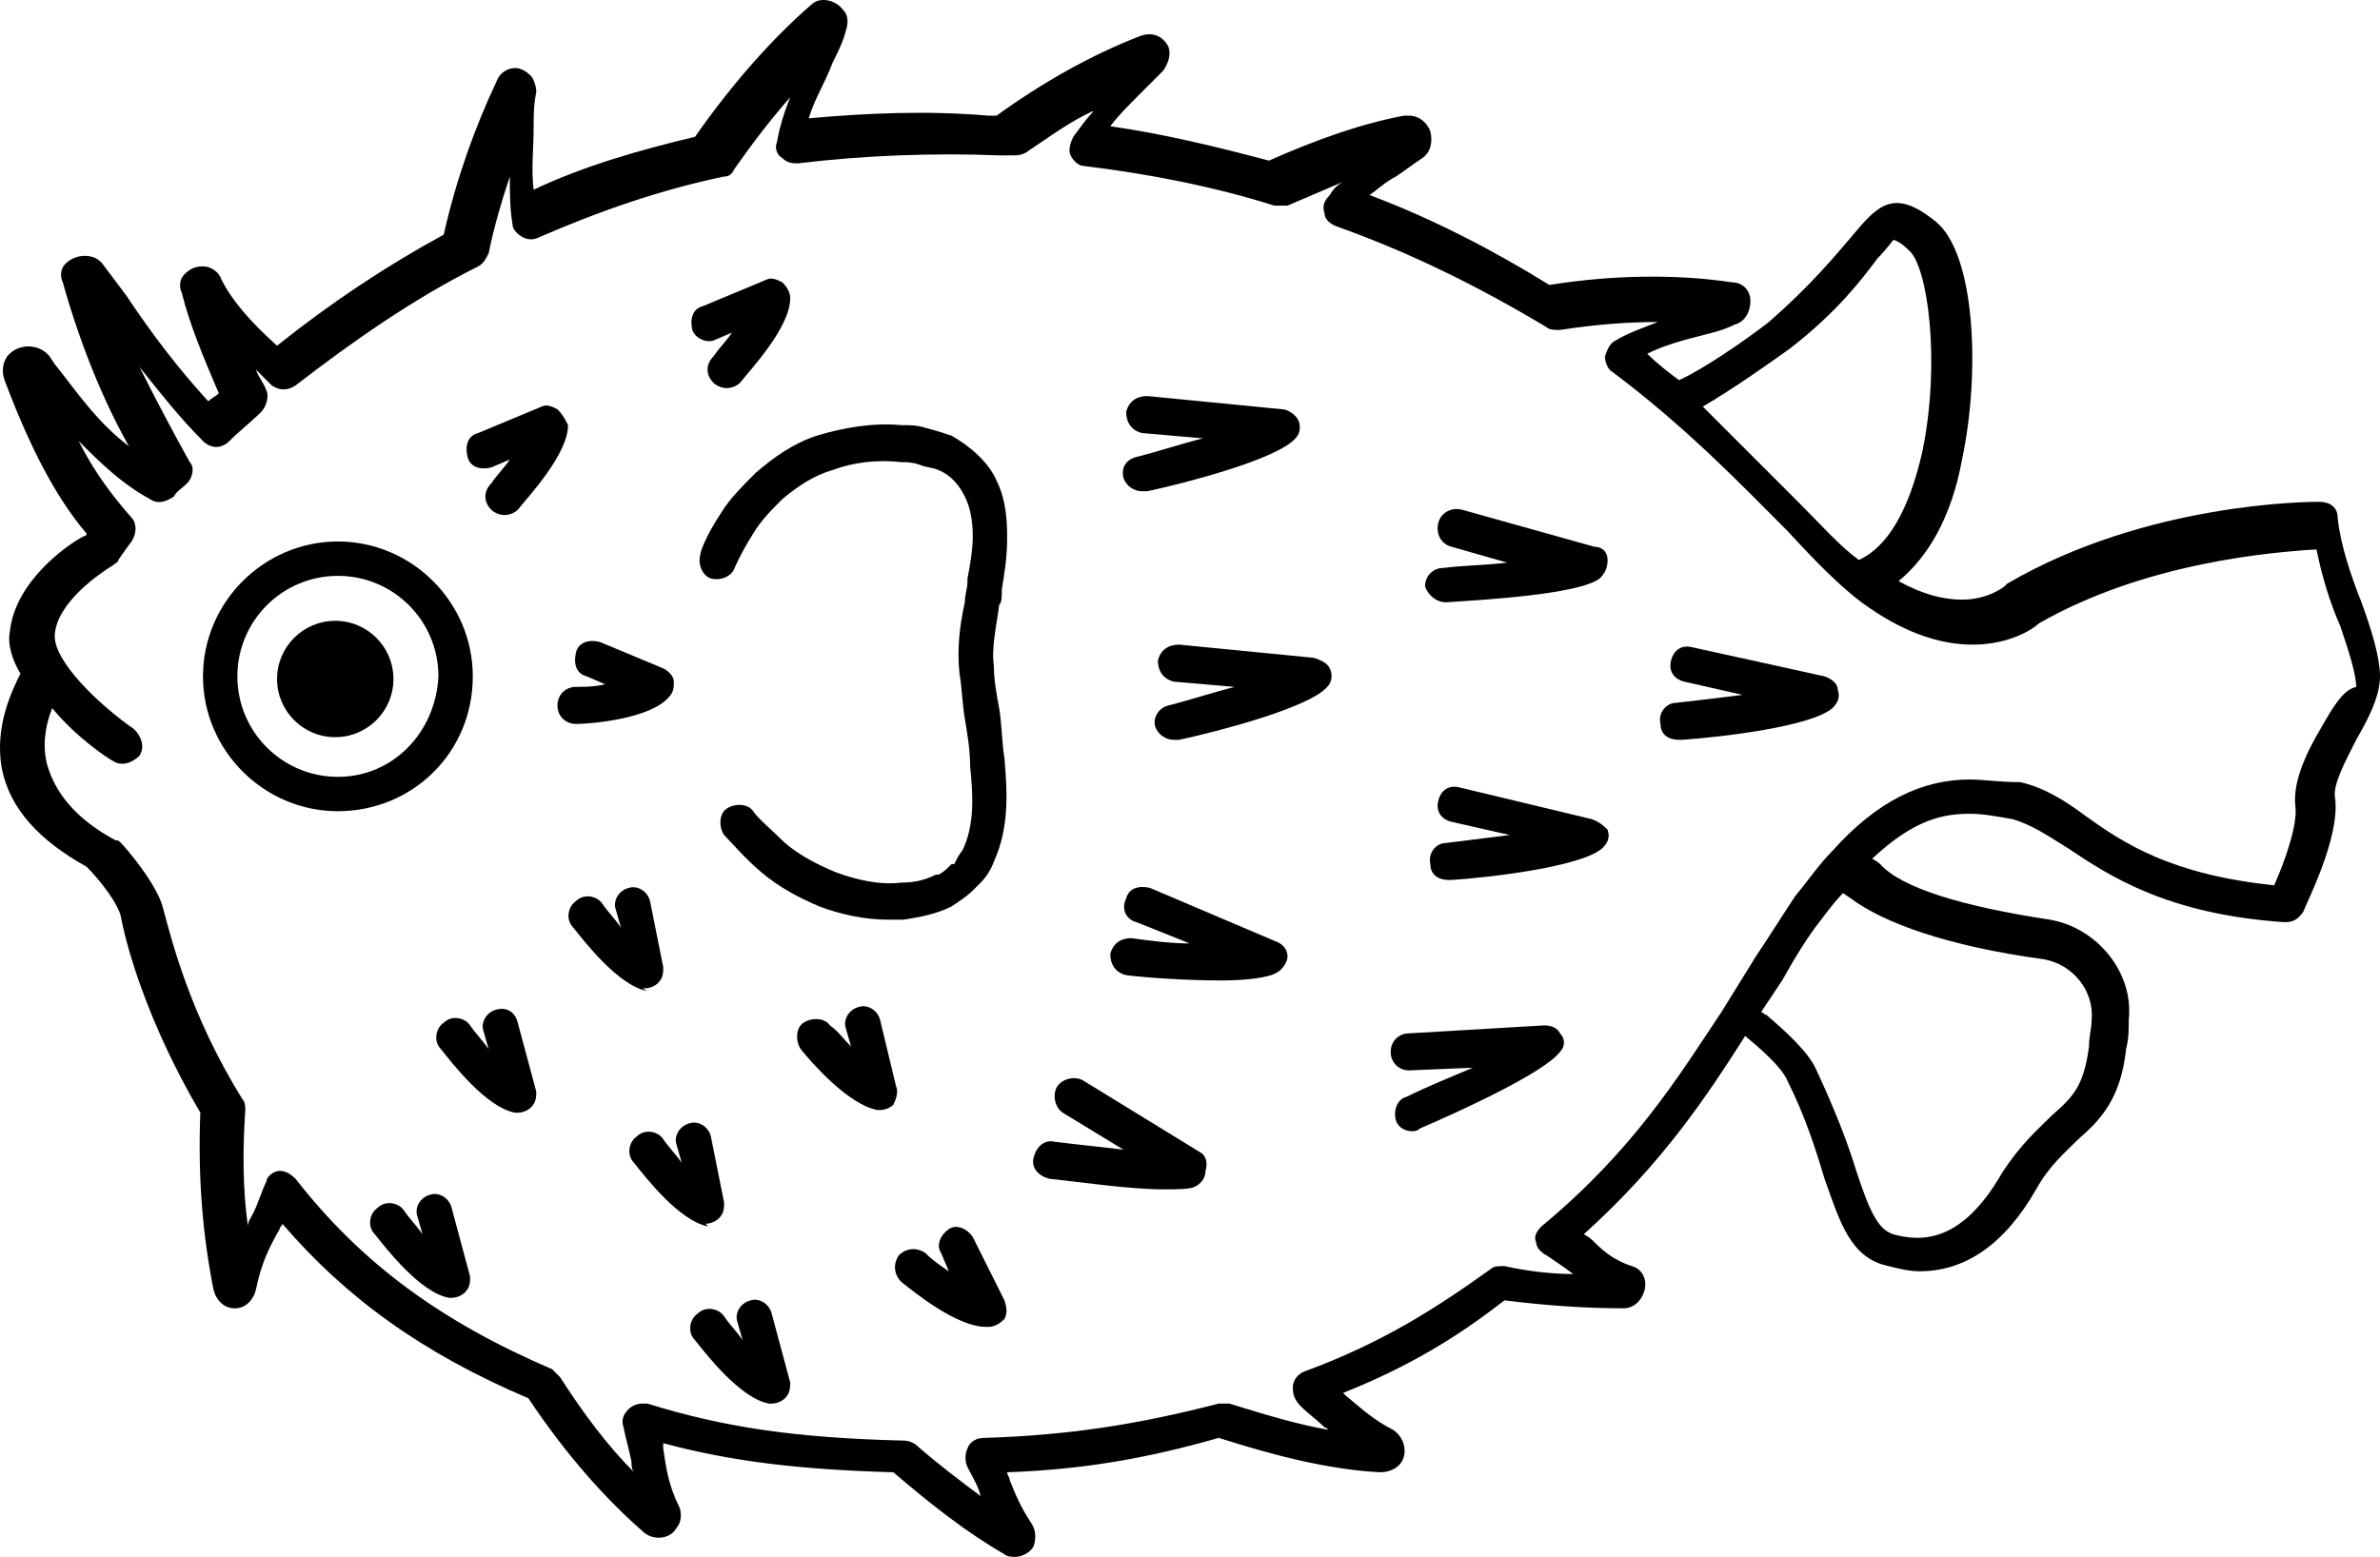 <?xml version="1.0" encoding="UTF-8" standalone="no"?>
<svg
   width="503.852pt"
   height="329.696pt"
   version="1.1"
   viewBox="0 0 503.852 329.696"
   id="svg2204"
   sodipodi:docname="noun-blowfish-469950.svg"
   inkscape:version="1.1.1 (c3084ef, 2021-09-22)"
   xmlns:inkscape="http://www.inkscape.org/namespaces/inkscape"
   xmlns:sodipodi="http://sodipodi.sourceforge.net/DTD/sodipodi-0.dtd"
   xmlns="http://www.w3.org/2000/svg"
   xmlns:svg="http://www.w3.org/2000/svg">
  <sodipodi:namedview
     id="namedview2206"
     pagecolor="#ffffff"
     bordercolor="#999999"
     borderopacity="1"
     inkscape:pageshadow="0"
     inkscape:pageopacity="0"
     inkscape:pagecheckerboard="0"
     inkscape:document-units="pt"
     showgrid="false"
     fit-margin-top="0"
     fit-margin-left="0"
     fit-margin-right="0"
     fit-margin-bottom="0"
     inkscape:zoom="0.60321429"
     inkscape:cx="335.7016"
     inkscape:cy="314.15038"
     inkscape:window-width="1312"
     inkscape:window-height="969"
     inkscape:window-x="0"
     inkscape:window-y="23"
     inkscape:window-maximized="0"
     inkscape:current-layer="g2202" />
  <defs
     id="defs2084">
    <symbol
       id="v"
       overflow="visible">
      <path
         d="m 18.766,-1.125 c -0.969,0.5 -1.98,0.875 -3.031,1.125 -1.043,0.258 -2.137,0.391 -3.281,0.391 -3.398,0 -6.09,-0.945 -8.078,-2.844 -1.992,-1.906 -2.984,-4.484 -2.984,-7.734 0,-3.258 0.992,-5.836 2.984,-7.734 1.988,-1.906 4.68,-2.859 8.078,-2.859 1.145,0 2.238,0.133 3.281,0.391 1.051,0.25 2.062,0.625 3.031,1.125 v 4.219 c -0.98,-0.656 -1.945,-1.141 -2.891,-1.453 -0.949,-0.312 -1.949,-0.469 -3,-0.469 -1.875,0 -3.352,0.605 -4.422,1.812 -1.074,1.199 -1.609,2.856 -1.609,4.969 0,2.106 0.535,3.762 1.609,4.969 1.07,1.199 2.547,1.797 4.422,1.797 1.051,0 2.051,-0.148 3,-0.453 0.945,-0.312 1.91,-0.801 2.891,-1.469 z"
         id="path2018" />
    </symbol>
    <symbol
       id="b"
       overflow="visible">
      <path
         d="m 13.734,-11.141 c -0.438,-0.195 -0.871,-0.344 -1.297,-0.438 -0.418,-0.102 -0.84,-0.156 -1.266,-0.156 -1.262,0 -2.231,0.406 -2.906,1.219 -0.68,0.805 -1.016,1.953 -1.016,3.453 v 7.062 H 2.359 v -15.312 h 4.891 v 2.516 c 0.625,-1 1.344,-1.727 2.156,-2.188 0.82,-0.469 1.801,-0.703 2.938,-0.703 0.164,0 0.344,0.012 0.531,0.031 0.195,0.012 0.477,0.039 0.844,0.078 z"
         id="path2021" />
    </symbol>
    <symbol
       id="a"
       overflow="visible">
      <path
         d="m 17.641,-7.703 v 1.406 H 6.188 c 0.125,1.148 0.539,2.008 1.25,2.578 0.707,0.574 1.703,0.859 2.984,0.859 1.031,0 2.082,-0.148 3.156,-0.453 1.082,-0.312 2.191,-0.773 3.328,-1.391 v 3.766 c -1.156,0.438 -2.312,0.766 -3.469,0.984 -1.156,0.227 -2.312,0.344 -3.469,0.344 -2.773,0 -4.93,-0.703 -6.469,-2.109 -1.531,-1.406 -2.297,-3.379 -2.297,-5.922 0,-2.5 0.754,-4.461 2.266,-5.891 1.508,-1.438 3.582,-2.156 6.219,-2.156 2.406,0 4.332,0.73 5.781,2.188 1.445,1.449 2.172,3.383 2.172,5.797 z m -5.031,-1.625 c 0,-0.926 -0.273,-1.672 -0.812,-2.234 -0.543,-0.57 -1.25,-0.859 -2.125,-0.859 -0.949,0 -1.719,0.266 -2.312,0.797 -0.594,0.531 -0.965,1.297 -1.109,2.297 z"
         id="path2024" />
    </symbol>
    <symbol
       id="e"
       overflow="visible">
      <path
         d="m 9.219,-6.891 c -1.023,0 -1.793,0.172 -2.312,0.516 -0.512,0.344 -0.766,0.855 -0.766,1.531 0,0.625 0.207,1.117 0.625,1.469 0.414,0.344 0.988,0.516 1.719,0.516 0.926,0 1.703,-0.328 2.328,-0.984 0.633,-0.664 0.953,-1.492 0.953,-2.484 v -0.562 z m 7.469,-1.844 V 0 h -4.922 v -2.266 c -0.656,0.93 -1.398,1.605 -2.219,2.031 -0.824,0.414 -1.824,0.625 -3,0.625 -1.586,0 -2.871,-0.457 -3.859,-1.375 -0.992,-0.926 -1.484,-2.129 -1.484,-3.609 0,-1.789 0.613,-3.102 1.844,-3.938 1.238,-0.844 3.18,-1.266 5.828,-1.266 h 2.891 v -0.391 c 0,-0.77 -0.309,-1.332 -0.922,-1.688 -0.617,-0.363 -1.57,-0.547 -2.859,-0.547 -1.055,0 -2.031,0.105 -2.938,0.312 -0.898,0.211 -1.73,0.523 -2.5,0.938 v -3.734 c 1.039,-0.25 2.086,-0.441 3.141,-0.578 1.062,-0.133 2.125,-0.203 3.188,-0.203 2.758,0 4.75,0.547 5.969,1.641 1.227,1.086 1.844,2.856 1.844,5.312 z"
         id="path2027" />
    </symbol>
    <symbol
       id="c"
       overflow="visible">
      <path
         d="m 7.703,-19.656 v 4.344 H 12.75 v 3.5 H 7.703 v 6.5 c 0,0.711 0.141,1.188 0.422,1.438 0.281,0.25 0.836,0.375 1.672,0.375 h 2.516 v 3.5 h -4.188 c -1.938,0 -3.312,-0.398 -4.125,-1.203 -0.805,-0.812 -1.203,-2.18 -1.203,-4.109 v -6.5 h -2.422 v -3.5 h 2.422 v -4.344 z"
         id="path2030" />
    </symbol>
    <symbol
       id="l"
       overflow="visible">
      <path
         d="m 12.766,-13.078 v -8.203 h 4.922 V -10e-5 H 12.766 v -2.219 c -0.668,0.906 -1.406,1.57 -2.219,1.984 -0.813,0.414 -1.758,0.625 -2.828,0.625 -1.887,0 -3.434,-0.75 -4.641,-2.25 -1.211,-1.5 -1.812,-3.426 -1.812,-5.781 0,-2.363 0.602,-4.297 1.812,-5.797 1.207,-1.5 2.754,-2.25 4.641,-2.25 1.062,0 2,0.215 2.812,0.641 0.82,0.43 1.566,1.086 2.234,1.969 z m -3.219,9.922 c 1.039,0 1.836,-0.379 2.391,-1.141 0.551,-0.77 0.828,-1.883 0.828,-3.344 0,-1.457 -0.277,-2.566 -0.828,-3.328 -0.555,-0.77 -1.352,-1.156 -2.391,-1.156 -1.043,0 -1.84,0.387 -2.391,1.156 -0.555,0.762 -0.828,1.871 -0.828,3.328 0,1.461 0.273,2.574 0.828,3.344 0.551,0.762 1.348,1.141 2.391,1.141 z"
         id="path2033" />
    </symbol>
    <symbol
       id="k"
       overflow="visible">
      <path
         d="m 10.5,-3.156 c 1.051,0 1.852,-0.379 2.406,-1.141 0.551,-0.77 0.828,-1.883 0.828,-3.344 0,-1.457 -0.277,-2.566 -0.828,-3.328 -0.555,-0.77 -1.355,-1.156 -2.406,-1.156 -1.055,0 -1.859,0.387 -2.422,1.156 -0.555,0.773 -0.828,1.883 -0.828,3.328 0,1.449 0.273,2.559 0.828,3.328 0.562,0.773 1.367,1.156 2.422,1.156 z m -3.25,-9.922 c 0.676,-0.883 1.422,-1.539 2.234,-1.969 0.82,-0.426 1.766,-0.641 2.828,-0.641 1.895,0 3.445,0.75 4.656,2.25 1.207,1.5 1.812,3.434 1.812,5.797 0,2.356 -0.605,4.281 -1.812,5.781 -1.211,1.5 -2.762,2.25 -4.656,2.25 -1.062,0 -2.008,-0.211 -2.828,-0.625 C 8.672,-0.66 7.926,-1.32 7.25,-2.219 V -2e-5 H 2.359 v -21.281 H 7.25 Z"
         id="path2036" />
    </symbol>
    <symbol
       id="j"
       overflow="visible">
      <path
         d="m 0.344,-15.312 h 4.891 l 4.125,10.391 3.5,-10.391 h 4.891 l -6.438,16.766 c -0.648,1.695 -1.402,2.883 -2.266,3.562 -0.867,0.688 -2,1.031 -3.406,1.031 H 2.797 V 2.829 h 1.531 c 0.832,0 1.438,-0.137 1.812,-0.406 C 6.523,2.161 6.82,1.692 7.031,1.016 L 7.172,0.595 Z"
         id="path2039" />
    </symbol>
    <symbol
       id="i"
       overflow="visible">
      <path
         d="M 7.25,-2.219 V 5.828 H 2.359 v -21.141 H 7.25 v 2.234 c 0.676,-0.883 1.422,-1.539 2.234,-1.969 0.82,-0.426 1.766,-0.641 2.828,-0.641 1.895,0 3.445,0.75 4.656,2.25 1.207,1.5 1.812,3.434 1.812,5.797 0,2.356 -0.605,4.281 -1.812,5.781 -1.211,1.5 -2.762,2.25 -4.656,2.25 -1.062,0 -2.008,-0.211 -2.828,-0.625 C 8.672,-0.661 7.926,-1.321 7.25,-2.219 Z m 3.25,-9.906 c -1.055,0 -1.859,0.387 -2.422,1.156 -0.555,0.773 -0.828,1.883 -0.828,3.328 0,1.449 0.273,2.559 0.828,3.328 0.562,0.773 1.367,1.156 2.422,1.156 1.051,0 1.852,-0.379 2.406,-1.141 0.551,-0.77 0.828,-1.883 0.828,-3.344 0,-1.457 -0.277,-2.566 -0.828,-3.328 -0.555,-0.77 -1.355,-1.156 -2.406,-1.156 z"
         id="path2042" />
    </symbol>
    <symbol
       id="u"
       overflow="visible">
      <path
         d="M 2.359,-21.281 H 7.25 v 11.594 l 5.625,-5.625 h 5.688 L 11.094,-8.281 19.156,4e-4 H 13.219 L 7.25,-6.39 V 4e-4 H 2.359 Z"
         id="path2045" />
    </symbol>
    <symbol
       id="h"
       overflow="visible">
      <path
         d="M 2.359,-15.312 H 7.25 v 15.031 c 0,2.051 -0.496,3.617 -1.484,4.703 -0.98,1.082 -2.406,1.625 -4.281,1.625 H -0.938 V 2.828 h 0.859 c 0.926,0 1.562,-0.211 1.906,-0.625 0.352,-0.418 0.531,-1.246 0.531,-2.484 z m 0,-5.969 H 7.25 v 4 H 2.359 Z"
         id="path2048" />
    </symbol>
    <symbol
       id="t"
       overflow="visible">
      <path
         d="M 2.359,-15.312 H 7.25 V 0 H 2.359 Z m 0,-5.969 H 7.25 v 4 H 2.359 Z"
         id="path2051" />
    </symbol>
    <symbol
       id="s"
       overflow="visible">
      <path
         d="m 14.312,-14.828 v 3.719 c -1.043,-0.438 -2.055,-0.766 -3.031,-0.984 -0.98,-0.219 -1.902,-0.328 -2.766,-0.328 -0.93,0 -1.621,0.117 -2.078,0.344 -0.449,0.23 -0.672,0.59 -0.672,1.078 0,0.387 0.172,0.684 0.516,0.891 0.344,0.211 0.957,0.367 1.844,0.469 l 0.859,0.125 c 2.508,0.324 4.195,0.852 5.062,1.578 0.863,0.73 1.297,1.871 1.297,3.422 0,1.637 -0.605,2.867 -1.812,3.688 -1.199,0.812 -2.992,1.219 -5.375,1.219 -1.023,0 -2.074,-0.078 -3.156,-0.234 -1.074,-0.156 -2.18,-0.395 -3.312,-0.719 v -3.719 c 0.969,0.48 1.961,0.84 2.984,1.078 1.031,0.23 2.078,0.344 3.141,0.344 0.957,0 1.676,-0.129 2.156,-0.391 0.477,-0.27 0.719,-0.664 0.719,-1.188 0,-0.438 -0.168,-0.758 -0.5,-0.969 -0.336,-0.219 -0.996,-0.383 -1.984,-0.5 L 7.343,-6.016 c -2.18,-0.27 -3.703,-0.773 -4.578,-1.516 -0.875,-0.738 -1.312,-1.859 -1.312,-3.359 0,-1.625 0.551,-2.828 1.656,-3.609 1.113,-0.789 2.82,-1.188 5.125,-1.188 0.895,0 1.836,0.074 2.828,0.219 1,0.137 2.082,0.352 3.25,0.641 z"
         id="path2054" />
    </symbol>
    <symbol
       id="g"
       overflow="visible">
      <path
         d="m 2.188,-5.969 v -9.344 h 4.922 v 1.531 c 0,0.836 -0.008,1.875 -0.016,3.125 -0.012,1.25 -0.016,2.086 -0.016,2.5 0,1.242 0.031,2.133 0.094,2.672 0.07,0.543 0.18,0.934 0.328,1.172 0.207,0.324 0.473,0.574 0.797,0.75 0.32,0.168 0.691,0.25 1.109,0.25 1.02,0 1.82,-0.391 2.406,-1.172 0.582,-0.781 0.875,-1.867 0.875,-3.266 v -7.562 h 4.891 V -6e-4 H 12.688 V -2.219 C 11.945,-1.321 11.164,-0.661 10.344,-0.235 9.519,0.179 8.609,0.39 7.609,0.39 5.848,0.39 4.504,-0.149 3.578,-1.235 2.648,-2.317 2.188,-3.895 2.188,-5.969 Z"
         id="path2057" />
    </symbol>
    <symbol
       id="f"
       overflow="visible">
      <path
         d="M 17.75,-9.328 V 0 h -4.922 v -7.141 c 0,-1.32 -0.031,-2.234 -0.094,-2.734 -0.062,-0.5 -0.168,-0.867 -0.312,-1.109 -0.188,-0.312 -0.449,-0.555 -0.781,-0.734 -0.324,-0.176 -0.695,-0.266 -1.109,-0.266 -1.023,0 -1.824,0.398 -2.406,1.188 -0.586,0.781 -0.875,1.871 -0.875,3.266 V -1e-4 H 2.359 v -15.312 H 7.25 v 2.234 c 0.738,-0.883 1.52,-1.539 2.344,-1.969 0.832,-0.426 1.75,-0.641 2.75,-0.641 1.77,0 3.113,0.547 4.031,1.641 0.914,1.086 1.375,2.656 1.375,4.719 z"
         id="path2060" />
    </symbol>
    <symbol
       id="r"
       overflow="visible">
      <path
         d="m 12.422,-21.281 v 3.219 H 9.719 c -0.688,0 -1.172,0.125 -1.453,0.375 -0.273,0.25 -0.406,0.688 -0.406,1.312 v 1.062 h 4.188 v 3.5 H 7.86 V -2e-4 h -4.891 v -11.812 h -2.438 v -3.5 h 2.438 v -1.062 c 0,-1.664 0.461,-2.898 1.391,-3.703 0.926,-0.801 2.367,-1.203 4.328,-1.203 z"
         id="path2063" />
    </symbol>
    <symbol
       id="d"
       overflow="visible">
      <path
         d="m 9.641,-12.188 c -1.086,0 -1.914,0.391 -2.484,1.172 -0.574,0.781 -0.859,1.906 -0.859,3.375 0,1.469 0.285,2.594 0.859,3.375 0.57,0.773 1.398,1.156 2.484,1.156 1.062,0 1.875,-0.383 2.438,-1.156 0.57,-0.781 0.859,-1.906 0.859,-3.375 0,-1.469 -0.289,-2.594 -0.859,-3.375 -0.562,-0.781 -1.375,-1.172 -2.438,-1.172 z m 0,-3.5 c 2.633,0 4.691,0.715 6.172,2.141 1.477,1.418 2.219,3.387 2.219,5.906 0,2.512 -0.742,4.481 -2.219,5.906 C 14.332,-0.317 12.273,0.39 9.641,0.39 6.992,0.39 4.926,-0.317 3.438,-1.735 1.945,-3.161 1.203,-5.13 1.203,-7.641 c 0,-2.519 0.742,-4.488 2.234,-5.906 1.488,-1.426 3.555,-2.141 6.203,-2.141 z"
         id="path2066" />
    </symbol>
    <symbol
       id="q"
       overflow="visible">
      <path
         d="m 16.547,-12.766 c 0.613,-0.945 1.348,-1.672 2.203,-2.172 0.852,-0.5 1.789,-0.75 2.812,-0.75 1.758,0 3.098,0.547 4.016,1.641 0.926,1.086 1.391,2.656 1.391,4.719 V -4e-4 h -4.922 v -7.984 -0.359 c 0.008,-0.133 0.016,-0.32 0.016,-0.562 0,-1.082 -0.164,-1.863 -0.484,-2.344 -0.312,-0.488 -0.824,-0.734 -1.531,-0.734 -0.93,0 -1.648,0.387 -2.156,1.156 -0.512,0.762 -0.773,1.867 -0.781,3.312 v 7.516 h -4.922 v -7.984 c 0,-1.695 -0.148,-2.785 -0.438,-3.266 -0.293,-0.488 -0.812,-0.734 -1.562,-0.734 -0.938,0 -1.664,0.387 -2.172,1.156 -0.512,0.762 -0.766,1.859 -0.766,3.297 v 7.531 h -4.922 v -15.312 h 4.922 v 2.234 c 0.602,-0.863 1.289,-1.516 2.062,-1.953 0.781,-0.438 1.641,-0.656 2.578,-0.656 1.062,0 2,0.258 2.812,0.766 0.812,0.512 1.426,1.23 1.844,2.156 z"
         id="path2069" />
    </symbol>
    <symbol
       id="p"
       overflow="visible">
      <path
         d="M 17.75,-9.328 V 0 h -4.922 v -7.109 c 0,-1.344 -0.031,-2.266 -0.094,-2.766 -0.062,-0.5 -0.168,-0.867 -0.312,-1.109 -0.188,-0.312 -0.449,-0.555 -0.781,-0.734 -0.324,-0.176 -0.695,-0.266 -1.109,-0.266 -1.023,0 -1.824,0.398 -2.406,1.188 -0.586,0.781 -0.875,1.871 -0.875,3.266 V -1e-4 H 2.359 v -21.281 H 7.25 v 8.203 c 0.738,-0.883 1.52,-1.539 2.344,-1.969 0.832,-0.426 1.75,-0.641 2.75,-0.641 1.77,0 3.113,0.547 4.031,1.641 0.914,1.086 1.375,2.656 1.375,4.719 z"
         id="path2072" />
    </symbol>
    <symbol
       id="o"
       overflow="visible">
      <path
         d="m 2.578,-20.406 h 5.875 l 7.422,14 v -14 h 4.984 V 0 h -5.875 L 7.562,-14 V 0 H 2.578 Z"
         id="path2075" />
    </symbol>
    <symbol
       id="n"
       overflow="visible">
      <path
         d="m 2.578,-20.406 h 8.734 c 2.594,0 4.582,0.578 5.969,1.734 1.395,1.148 2.094,2.789 2.094,4.922 0,2.137 -0.699,3.781 -2.094,4.938 -1.387,1.156 -3.375,1.734 -5.969,1.734 H 7.828 V 3e-4 h -5.25 z m 5.25,3.812 v 5.703 H 10.75 c 1.02,0 1.805,-0.25 2.359,-0.75 0.562,-0.5 0.844,-1.203 0.844,-2.109 0,-0.914 -0.281,-1.617 -0.844,-2.109 -0.555,-0.488 -1.34,-0.734 -2.359,-0.734 z"
         id="path2078" />
    </symbol>
    <symbol
       id="m"
       overflow="visible">
      <path
         d="m 14.719,-14.828 v 3.984 c -0.656,-0.457 -1.324,-0.797 -2,-1.016 -0.668,-0.219 -1.359,-0.328 -2.078,-0.328 -1.367,0 -2.434,0.402 -3.203,1.203 -0.762,0.793 -1.141,1.906 -1.141,3.344 0,1.43 0.379,2.543 1.141,3.344 0.77,0.793 1.836,1.188 3.203,1.188 0.758,0 1.484,-0.109 2.172,-0.328 0.688,-0.227 1.32,-0.566 1.906,-1.016 v 4 c -0.762,0.281 -1.539,0.488 -2.328,0.625 -0.781,0.145 -1.574,0.219 -2.375,0.219 -2.762,0 -4.922,-0.707 -6.484,-2.125 -1.555,-1.414 -2.328,-3.383 -2.328,-5.906 0,-2.531 0.773,-4.504 2.328,-5.922 1.562,-1.414 3.723,-2.125 6.484,-2.125 0.801,0 1.594,0.074 2.375,0.219 0.781,0.137 1.555,0.352 2.328,0.641 z"
         id="path2081" />
    </symbol>
  </defs>
  <g
     id="g2202"
     transform="translate(-98.148,-114.933)">
    <path
       d="m 435.12,288.4 -28,-6.719 c -2.238,-0.559 -3.922,0.559 -4.481,2.801 -0.559,2.238 0.559,3.922 2.801,4.481 l 12.32,2.801 c -4.481,0.559 -8.961,1.121 -13.441,1.68 -2.238,0 -3.922,2.238 -3.359,4.481 0,2.238 1.68,3.359 3.922,3.359 h 0.559 c 8.398,-0.559 27.441,-2.801 31.922,-6.719 1.121,-1.121 1.68,-2.238 1.121,-3.922 -0.562,-0.562 -1.684,-1.68 -3.363,-2.242 z"
       id="path2086" />
    <path
       d="m 216.16,201.6 c -1.121,-0.559 -2.238,-1.121 -3.359,-0.559 l -13.441,5.602 c -2.238,0.559 -2.801,2.801 -2.238,5.039 0.559,2.238 2.801,2.801 5.039,2.238 l 3.922,-1.68 c -1.121,1.68 -2.801,3.359 -3.922,5.039 -1.68,1.68 -1.68,3.922 0,5.602 0.559,0.559 1.68,1.121 2.801,1.121 1.121,0 2.238,-0.559 2.801,-1.121 2.238,-2.801 10.641,-11.762 10.641,-17.922 -0.562,-1.121 -1.121,-2.242 -2.242,-3.359 z"
       id="path2088" />
    <path
       d="m 234.64,324.24 c 1.121,0 2.238,-0.559 2.801,-1.121 1.121,-1.121 1.121,-2.238 1.121,-3.359 l -2.801,-14 c -0.559,-2.238 -2.801,-3.359 -4.481,-2.801 -2.238,0.559 -3.359,2.801 -2.801,4.481 l 1.121,3.922 c -1.121,-1.68 -2.801,-3.359 -3.922,-5.039 -1.121,-1.68 -3.922,-2.238 -5.602,-0.559 -1.68,1.121 -2.238,3.922 -0.559,5.602 2.238,2.801 9.52,12.32 15.68,13.441 -1.121,-0.566 -1.121,-0.566 -0.559,-0.566 z"
       id="path2090" />
    <path
       d="m 220.08,268.24 c 3.359,0 15.68,-1.121 19.602,-5.602 1.121,-1.121 1.121,-2.238 1.121,-3.359 0,-1.121 -1.121,-2.238 -2.238,-2.801 l -13.441,-5.602 c -2.238,-0.559 -4.481,0 -5.039,2.238 -0.559,2.238 0,4.481 2.238,5.039 l 3.922,1.68 c -2.238,0.559 -4.481,0.559 -6.16,0.559 -2.238,0 -3.922,1.68 -3.922,3.922 0,2.246 1.68,3.926 3.918,3.926 z"
       id="path2092" />
    <path
       d="m 193.76,370.72 c -0.559,-2.238 -2.801,-3.359 -4.481,-2.801 -2.238,0.559 -3.359,2.801 -2.801,4.481 l 1.121,3.922 c -1.121,-1.68 -2.801,-3.359 -3.922,-5.039 -1.121,-1.68 -3.922,-2.238 -5.602,-0.559 -1.68,1.121 -2.238,3.922 -0.559,5.602 2.238,2.801 9.52,12.32 15.68,13.441 h 0.559 c 1.121,0 2.238,-0.559 2.801,-1.121 1.121,-1.121 1.121,-2.238 1.121,-3.359 z"
       id="path2094" />
    <path
       d="m 207.76,331.52 c -0.559,-2.238 -2.238,-3.359 -4.481,-2.801 -2.238,0.559 -3.359,2.801 -2.801,4.481 l 1.121,3.922 c -1.121,-1.68 -2.801,-3.359 -3.922,-5.039 -1.121,-1.68 -3.922,-2.238 -5.602,-0.559 -1.68,1.121 -2.238,3.922 -0.559,5.602 2.238,2.801 9.52,12.32 15.68,13.441 h 0.559 c 1.121,0 2.238,-0.559 2.801,-1.121 1.121,-1.121 1.121,-2.238 1.121,-3.359 z"
       id="path2096" />
    <path
       d="m 602,258.16 c 0,-3.922 -1.68,-9.52 -3.922,-15.68 -2.238,-5.602 -4.481,-12.32 -5.039,-17.922 0,-2.238 -1.68,-3.359 -3.922,-3.359 -1.68,0 -36.398,0 -66.078,17.359 0,0 -0.559,0.559 -0.559,0.559 0,0 -3.359,2.801 -8.961,2.801 -3.922,0 -8.398,-1.121 -13.441,-3.922 6.16,-5.039 11.199,-13.441 13.441,-25.762 3.922,-18.48 2.801,-43.68 -5.602,-50.398 -8.961,-7.281 -12.32,-3.359 -17.922,3.359 -3.359,3.922 -8.398,10.078 -17.359,17.922 -5.039,3.922 -14,10.078 -19.039,12.32 -2.238,-1.68 -4.481,-3.359 -6.719,-5.602 3.359,-1.68 7.281,-2.801 11.762,-3.922 2.238,-0.559 4.481,-1.121 6.719,-2.238 2.238,-0.559 3.359,-2.801 3.359,-5.039 0,-2.238 -1.68,-3.922 -3.922,-3.922 -11.199,-1.68 -24.641,-1.68 -38.641,0.559 -11.762,-7.281 -24.641,-14 -38.078,-19.039 1.68,-1.121 3.359,-2.801 5.602,-3.922 1.68,-1.121 3.922,-2.801 5.602,-3.922 1.68,-1.121 2.238,-3.359 1.68,-5.602 -0.559,-1.68 -2.238,-3.359 -4.481,-3.359 h -1.121 c -8.961,1.68 -18.48,5.039 -28.559,9.52 -10.641,-2.801 -21.84,-5.602 -33.602,-7.281 1.68,-2.238 3.922,-4.481 6.16,-6.719 1.68,-1.68 3.359,-3.359 5.039,-5.039 1.121,-1.68 1.68,-3.359 1.121,-5.039 -1.121,-2.238 -3.359,-3.359 -6.16,-2.238 -10.078,3.922 -20.16,9.52 -30.238,16.801 h -1.68 c -12.879,-1.121 -25.762,-0.559 -38.078,0.559 1.121,-3.922 3.359,-7.281 5.039,-11.762 1.121,-2.238 2.238,-4.481 2.801,-6.719 0.559,-1.68 0.559,-3.359 -0.559,-4.481 -1.68,-2.238 -5.039,-2.801 -6.719,-1.121 -8.398,7.281 -16.801,16.801 -24.641,28 -11.762,2.801 -23.52,6.16 -34.16,11.199 -0.559,-4.481 0,-8.398 0,-13.441 0,-2.238 0,-4.481 0.559,-7.281 0,-1.121 -0.559,-2.801 -1.121,-3.359 -1.121,-1.121 -2.238,-1.68 -3.359,-1.68 -1.68,0 -3.359,1.121 -3.922,2.801 -4.481,9.52 -8.398,20.16 -11.199,32.48 -12.32,6.719 -24.078,14.559 -35.281,23.52 -5.602,-5.039 -9.52,-9.52 -11.762,-14 -0.559,-1.68 -2.238,-2.801 -3.922,-2.801 -1.68,0 -2.801,0.559 -3.922,1.68 -1.121,1.121 -1.121,2.801 -0.559,3.922 1.68,6.719 4.481,13.441 7.84,21.281 -0.559,0.559 -1.68,1.121 -2.238,1.68 -6.16,-6.719 -11.762,-14 -17.359,-22.398 -1.68,-2.238 -3.359,-4.481 -5.039,-6.719 -1.68,-2.238 -5.602,-2.238 -7.84,0 -1.121,1.121 -1.121,2.801 -0.559,3.922 3.922,14 8.961,25.762 14,34.719 -6.719,-5.039 -11.199,-11.762 -15.68,-17.359 l -1.121,-1.68 c -2.238,-2.801 -6.719,-2.801 -8.961,0 -1.121,1.68 -1.121,3.359 -0.559,5.039 5.039,13.441 10.641,24.641 17.359,32.48 0,0.559 -0.559,0.559 -0.559,0.559 -3.359,1.68 -14.559,9.52 -15.68,20.16 -0.559,2.801 0.559,6.16 2.238,8.961 -1.68,3.359 -5.602,11.199 -3.922,20.16 1.68,8.398 7.84,15.121 17.922,20.719 2.801,2.801 6.719,7.84 7.281,10.641 1.121,6.16 5.602,22.398 16.801,41.441 -0.559,14 0.559,26.32 2.801,37.52 0.559,2.238 2.238,3.922 4.481,3.922 2.238,0 3.922,-1.68 4.481,-3.922 1.121,-5.602 2.801,-8.961 5.039,-12.879 0,-0.559 0.559,-0.559 0.559,-1.121 13.441,15.68 29.68,27.441 52.078,36.961 7.84,11.762 16.238,21.281 24.641,28.559 2.238,1.68 5.602,1.121 6.719,-1.121 1.121,-1.121 1.121,-3.359 0.559,-4.481 -2.238,-4.481 -2.801,-8.398 -3.359,-12.32 v -1.121 c 14.559,3.922 29.121,5.602 48.719,6.16 7.84,6.719 15.68,12.879 23.52,17.359 0.559,0.559 1.68,0.559 2.238,0.559 1.68,0 3.359,-1.121 3.922,-2.238 0.559,-1.68 0.559,-3.359 -0.559,-5.039 -2.238,-3.359 -3.359,-6.16 -4.481,-8.961 0,-0.559 -0.559,-1.121 -0.559,-1.68 15.68,-0.559 29.121,-2.801 44.801,-7.281 12.32,3.922 23.52,6.719 34.16,7.281 2.238,0 4.481,-1.121 5.039,-3.359 0.559,-2.238 -0.559,-4.481 -2.238,-5.602 -4.481,-2.238 -7.281,-5.039 -10.078,-7.281 l -0.559,-0.559 c 14,-5.602 24.078,-11.762 34.16,-19.602 8.961,1.121 17.359,1.68 25.199,1.68 2.238,0 3.922,-1.68 4.481,-3.922 0.559,-2.238 -0.559,-4.481 -2.801,-5.039 -3.359,-1.121 -5.602,-2.801 -7.84,-5.039 -0.559,-0.559 -1.121,-1.121 -2.238,-1.68 16.801,-15.121 26.32,-29.68 34.16,-42 3.359,2.801 7.84,6.719 8.961,9.52 3.922,7.84 6.16,15.121 7.84,20.719 3.359,9.52 5.602,16.801 13.441,18.48 2.238,0.559 4.481,1.121 6.719,1.121 9.52,0 17.922,-5.602 24.641,-17.359 2.801,-5.039 6.16,-7.84 8.961,-10.641 4.481,-3.922 8.961,-8.398 10.078,-19.039 0.559,-2.238 0.559,-3.922 0.559,-6.16 1.121,-10.078 -6.719,-19.602 -16.801,-21.281 -18.48,-2.801 -31.359,-6.719 -35.84,-11.762 0,0 -0.559,-0.559 -1.68,-1.121 8.961,-8.398 15.121,-9.52 20.719,-9.52 2.801,0 5.602,0.559 8.961,1.121 3.922,1.121 7.281,3.359 11.762,6.16 8.398,5.602 20.719,14 45.922,15.68 1.68,0 2.801,-0.559 3.922,-2.238 0.559,-1.68 7.84,-15.68 6.719,-24.078 -0.559,-2.801 2.238,-7.84 4.481,-12.32 2.231,-3.91 5.031,-8.949 5.031,-13.43 z M 477.12,188.719 c 10.078,-7.84 15.121,-14.559 18.48,-19.039 1.68,-1.68 3.359,-3.922 3.359,-3.922 0,0 1.121,0 3.359,2.238 3.922,3.359 6.719,23.52 2.801,42.559 -2.801,12.32 -7.281,20.16 -13.441,22.961 -3.922,-2.801 -7.84,-7.281 -13.441,-12.879 -5.602,-5.602 -12.32,-12.32 -19.602,-19.602 6.723,-3.914 14.562,-9.516 18.484,-12.316 z m 53.758,129.36 c 6.16,1.121 10.641,6.719 10.078,12.879 0,1.68 -0.559,3.359 -0.559,5.602 -1.121,8.398 -3.359,10.641 -7.84,14.559 -2.801,2.801 -6.719,6.16 -10.641,12.32 -8.398,14.559 -16.801,14.559 -22.961,12.879 -3.359,-1.121 -5.039,-5.039 -7.84,-13.441 -1.68,-5.602 -4.481,-12.879 -8.398,-21.281 -1.68,-3.922 -6.719,-8.398 -10.641,-11.762 -0.559,0 -0.559,-0.559 -1.121,-0.559 l 4.481,-6.719 c 2.801,-5.039 5.602,-9.52 7.84,-12.32 1.68,-2.238 3.359,-4.481 5.039,-6.16 l 1.68,1.121 c 6.723,5.043 20.164,10.086 40.883,12.883 z m 58.801,-49.277 c -3.359,5.602 -6.16,11.762 -5.602,16.801 0.559,3.922 -2.238,11.762 -4.481,16.801 -21.84,-2.238 -31.922,-8.961 -39.762,-14.559 -4.481,-3.359 -8.961,-6.16 -14,-7.281 -4.477,-0.004 -7.836,-0.562 -10.637,-0.562 -10.078,0 -19.602,4.481 -29.121,15.121 -2.801,2.801 -5.039,6.16 -7.84,9.52 -2.238,3.359 -5.039,7.84 -8.398,12.879 l -7.281,11.762 c -8.961,13.441 -18.48,29.121 -38.078,45.359 -1.121,1.121 -1.68,2.238 -1.121,3.359 0,1.121 1.121,2.238 2.238,2.801 1.68,1.121 3.359,2.238 5.602,3.922 -4.481,0 -9.52,-0.559 -14.559,-1.68 -1.121,0 -2.238,0 -2.801,0.559 -11.762,8.398 -22.961,15.68 -39.762,21.84 -1.121,0.559 -2.238,1.68 -2.238,3.359 0,1.68 0.559,2.801 1.68,3.922 1.68,1.68 3.359,2.801 5.039,4.481 0.559,0 0.559,0.559 1.121,0.559 -6.719,-1.121 -14,-3.359 -21.281,-5.602 h -2.238 c -17.359,4.481 -31.922,6.719 -49.84,7.281 -1.121,0 -2.801,0.559 -3.359,2.238 -0.559,1.121 -0.559,2.801 0,3.922 1.121,2.238 2.238,3.922 2.801,6.16 -4.481,-3.359 -8.961,-6.719 -13.441,-10.641 -0.559,-0.559 -1.68,-1.121 -2.801,-1.121 -22.961,-0.559 -38.078,-2.801 -54.32,-7.84 h -1.121 c -1.121,0 -2.238,0.559 -2.801,1.121 -1.121,1.121 -1.68,2.238 -1.121,3.922 0.559,2.801 1.121,4.481 1.68,7.281 0,0.559 0,1.68 0.559,2.238 -5.602,-5.602 -10.641,-12.32 -15.68,-20.16 l -1.68,-1.68 c -23.52,-10.078 -40.32,-22.398 -54.32,-40.32 -1.121,-1.121 -2.238,-1.68 -3.359,-1.68 -1.121,0 -2.801,1.121 -2.801,2.238 -1.121,2.238 -1.68,4.481 -2.801,6.719 -0.559,1.121 -1.121,1.68 -1.121,2.801 -1.121,-7.84 -1.121,-16.238 -0.559,-24.641 0,-0.559 0,-1.68 -0.559,-2.238 -11.199,-17.922 -15.121,-34.16 -16.801,-40.32 -1.121,-5.039 -7.84,-12.879 -8.961,-14 -0.559,-0.559 -0.559,-0.559 -1.121,-0.559 -8.398,-4.481 -12.879,-10.078 -14.559,-16.238 -1.121,-4.481 0,-8.961 1.121,-11.762 5.039,6.16 11.762,10.641 12.879,11.199 1.68,1.121 3.922,0.559 5.602,-1.121 1.121,-1.68 0.559,-3.922 -1.121,-5.602 -7.281,-5.039 -17.359,-14.559 -16.801,-20.16 0.559,-6.719 9.52,-12.879 12.32,-14.559 0.559,-0.559 1.121,-0.559 1.121,-1.121 0,0 1.121,-1.68 2.801,-3.922 1.121,-1.68 1.121,-3.922 0,-5.039 -3.922,-4.481 -7.84,-9.52 -11.199,-16.238 4.481,4.481 8.961,8.961 15.121,12.32 1.68,1.121 3.359,0.559 5.039,-0.559 0.559,-1.121 1.68,-1.68 2.801,-2.801 1.121,-1.121 1.68,-3.359 0.559,-4.481 -2.801,-5.039 -6.719,-12.32 -10.641,-20.16 4.481,5.602 8.398,10.641 13.441,15.68 1.68,1.68 3.922,1.68 5.602,0 2.238,-2.238 4.481,-3.922 6.719,-6.16 1.121,-1.121 1.68,-3.359 1.121,-4.481 -0.559,-1.68 -1.68,-2.801 -2.238,-4.481 1.121,1.121 2.238,2.238 3.359,3.359 1.68,1.121 3.359,1.121 5.039,0 12.32,-9.52 25.199,-18.48 38.641,-25.199 1.121,-0.559 1.68,-1.68 2.238,-2.801 1.121,-5.602 2.801,-11.199 4.481,-16.238 0,3.359 0,6.719 0.559,10.078 0,1.121 1.121,2.238 2.238,2.801 1.121,0.559 2.238,0.559 3.359,0 12.879,-5.602 25.762,-10.078 39.199,-12.879 1.121,0 1.68,-0.559 2.238,-1.68 3.922,-5.602 7.84,-10.641 11.762,-15.121 -1.121,2.801 -2.238,6.16 -2.801,9.52 -0.559,1.121 0,2.801 1.121,3.359 1.121,1.121 2.238,1.121 3.359,1.121 14,-1.68 28.559,-2.238 42.559,-1.68 h 1.68 1.121 c 1.121,0 1.68,0 2.801,-0.559 5.039,-3.359 9.52,-6.719 14.559,-8.961 -1.68,1.68 -2.801,3.359 -4.481,5.602 -0.559,1.121 -1.121,2.801 -0.559,3.922 0.559,1.121 1.68,2.238 2.801,2.238 14,1.68 28,4.481 40.32,8.398 h 2.801 c 3.922,-1.68 7.84,-3.359 11.762,-5.039 -1.121,0.559 -2.238,1.68 -2.801,2.801 -1.121,1.121 -1.68,2.238 -1.121,3.922 0,1.121 1.121,2.238 2.801,2.801 15.68,5.602 30.238,12.879 44.238,21.281 0.559,0.559 1.68,0.559 2.801,0.559 7.281,-1.121 14,-1.68 20.719,-1.68 -2.801,1.121 -6.16,2.238 -8.961,3.922 -1.121,0.559 -1.68,1.68 -2.238,3.359 0,1.121 0.559,2.801 1.68,3.359 15.68,11.762 27.441,24.078 36.961,33.602 6.16,6.719 11.199,11.762 15.68,15.121 8.398,6.16 16.238,8.961 23.52,8.961 7.84,0 12.879,-3.359 14,-4.481 22.398,-12.879 49.281,-15.121 58.801,-15.68 1.121,5.602 2.801,11.199 5.039,16.238 1.68,5.039 3.359,10.078 3.359,12.879 -2.793,0.555 -5.031,4.473 -7.273,8.395 z"
       id="path2098" />
    <path
       d="m 249.2,187.04 3.922,-1.68 c -1.121,1.68 -2.801,3.359 -3.922,5.039 -1.68,1.68 -1.68,3.922 0,5.602 0.559,0.559 1.68,1.121 2.801,1.121 1.121,0 2.238,-0.559 2.801,-1.121 2.238,-2.801 10.641,-11.762 10.641,-17.922 0,-1.121 -0.559,-2.238 -1.68,-3.359 -1.121,-0.559 -2.238,-1.121 -3.359,-0.559 l -13.441,5.602 c -2.238,0.559 -2.801,2.801 -2.238,5.039 0.559,1.68 2.797,2.801 4.477,2.238 z"
       id="path2100" />
    <path
       d="m 198.24,258.16 c 0,-15.68 -12.879,-28.559 -28.559,-28.559 -15.68,0 -28.559,12.879 -28.559,28.559 0,15.68 12.879,28.559 28.559,28.559 15.68,0 28.559,-12.32 28.559,-28.559 z m -28.559,21.281 c -11.762,0 -21.281,-9.52 -21.281,-21.281 0,-11.762 9.52,-21.281 21.281,-21.281 11.762,0 21.281,9.52 21.281,21.281 -0.562,11.762 -9.52,21.281 -21.281,21.281 z"
       id="path2102" />
    <path
       d="m 484.4,258.16 -28,-6.16 c -2.238,-0.559 -3.922,0.559 -4.481,2.801 -0.559,2.238 0.559,3.922 2.801,4.481 l 12.32,2.801 c -4.481,0.559 -8.961,1.121 -14,1.68 -2.238,0 -3.922,2.238 -3.359,4.481 0,2.238 1.68,3.359 3.922,3.359 h 0.559 c 8.398,-0.559 27.441,-2.801 31.922,-6.719 1.121,-1.121 1.68,-2.238 1.121,-3.922 -0.004,-1.121 -1.125,-2.242 -2.805,-2.801 z"
       id="path2104" />
    <path
       d="m 247.52,374.08 c 1.121,0 2.238,-0.559 2.801,-1.121 1.121,-1.121 1.121,-2.238 1.121,-3.359 l -2.801,-14 c -0.559,-2.238 -2.801,-3.359 -4.481,-2.801 -2.238,0.559 -3.359,2.801 -2.801,4.481 l 1.121,3.922 c -1.121,-1.68 -2.801,-3.359 -3.922,-5.039 -1.121,-1.68 -3.922,-2.238 -5.602,-0.559 -1.68,1.121 -2.238,3.922 -0.559,5.602 2.238,2.801 9.52,12.32 15.68,13.441 -0.559,-0.566 -0.559,-0.566 -0.559,-0.566 z"
       id="path2106" />
    <path
       d="M 367.92,314.16 341.6,302.961 c -2.238,-0.559 -4.481,0 -5.039,2.238 -1.121,2.238 0,4.481 2.238,5.039 l 11.199,4.481 c -3.922,0 -8.398,-0.559 -12.32,-1.121 -2.238,0 -3.922,1.121 -4.481,3.359 0,2.238 1.121,3.922 3.359,4.481 4.481,0.559 12.879,1.121 20.16,1.121 5.039,0 10.078,-0.559 11.762,-1.68 1.121,-0.559 2.238,-2.238 2.238,-3.359 0,-1.68 -1.117,-2.801 -2.797,-3.359 z"
       id="path2108" />
    <path
       d="m 261.52,393.12 c -0.559,-2.238 -2.801,-3.359 -4.481,-2.801 -2.238,0.559 -3.359,2.801 -2.801,4.481 l 1.121,3.922 c -1.121,-1.68 -2.801,-3.359 -3.922,-5.039 -1.121,-1.68 -3.922,-2.238 -5.602,-0.559 -1.68,1.121 -2.238,3.922 -0.559,5.602 2.238,2.801 9.52,12.32 15.68,13.441 h 0.559 c 1.121,0 2.238,-0.559 2.801,-1.121 1.121,-1.121 1.121,-2.238 1.121,-3.359 z"
       id="path2110" />
    <path
       d="m 425.04,332.08 -28.559,1.68 c -2.238,0 -3.922,1.68 -3.922,3.922 0,2.238 1.68,3.922 3.922,3.922 l 13.441,-0.559 c -3.922,1.676 -9.523,3.918 -14,6.156 -2.238,0.559 -2.801,3.359 -2.238,5.039 0.559,1.68 2.238,2.238 3.359,2.238 0.559,0 1.121,0 1.68,-0.559 7.84,-3.359 26.32,-11.762 29.68,-16.238 1.121,-1.121 1.121,-2.801 0,-3.922 -0.562,-1.117 -1.684,-1.68 -3.363,-1.68 z"
       id="path2112" />
    <path
       d="m 336,216.16 c 0.559,1.68 2.238,2.801 3.922,2.801 h 1.121 c 7.84,-1.68 27.441,-6.719 31.359,-11.199 1.121,-1.121 1.121,-2.801 0.559,-3.922 -0.563,-1.121 -2.242,-2.238 -3.359,-2.238 l -28.559,-2.801 c -2.238,0 -3.922,1.121 -4.481,3.359 0,2.238 1.121,3.922 3.359,4.481 l 12.879,1.121 c -4.481,1.121 -9.52,2.801 -14,3.922 -2.242,0.555 -3.359,2.238 -2.801,4.477 z"
       id="path2114" />
    <path
       d="m 376.32,254.24 -28.559,-2.801 c -2.238,0 -3.922,1.121 -4.481,3.359 0,2.238 1.121,3.922 3.359,4.481 l 12.879,1.121 c -4.481,1.121 -9.52,2.801 -14,3.922 -2.238,0.559 -3.359,2.801 -2.801,4.481 0.559,1.68 2.238,2.801 3.922,2.801 h 1.121 c 7.84,-1.68 27.441,-6.719 31.359,-11.199 1.121,-1.121 1.121,-2.801 0.559,-3.922 -0.559,-1.121 -1.68,-1.68 -3.359,-2.242 z"
       id="path2116" />
    <path
       d="m 352.24,358.96 -24.637,-15.121 c -1.68,-1.121 -4.481,-0.559 -5.602,1.121 -1.121,1.68 -0.559,4.481 1.121,5.602 l 12.879,7.84 c -4.481,-0.559 -10.078,-1.121 -14.559,-1.68 -2.238,-0.559 -3.922,1.121 -4.481,3.359 -0.559,2.238 1.121,3.922 3.359,4.481 5.602,0.559 16.801,2.238 24.078,2.238 2.801,0 5.602,0 6.719,-0.559 1.121,-0.559 2.238,-1.68 2.238,-3.359 0.566,-1.684 0.004,-3.363 -1.117,-3.922 z"
       id="path2118" />
    <path
       d="m 287.84,344.96 -3.359,-14 c -0.559,-2.238 -2.801,-3.359 -4.481,-2.801 -2.238,0.559 -3.359,2.801 -2.801,4.481 l 1.121,3.922 c -1.68,-1.68 -2.801,-3.359 -4.481,-4.481 -1.121,-1.68 -3.922,-1.68 -5.602,-0.559 -1.68,1.121 -1.68,3.922 -0.559,5.602 2.238,2.801 10.078,11.762 16.238,12.879 h 0.559 c 1.121,0 2.238,-0.559 2.801,-1.121 0.562,-1.121 1.121,-2.805 0.562,-3.922 z"
       id="path2120" />
    <path
       d="m 304.08,376.88 c -1.121,-1.68 -3.359,-2.801 -5.039,-1.68 -1.68,1.121 -2.801,3.359 -1.68,5.039 l 1.68,3.922 c -1.68,-1.121 -3.359,-2.238 -5.039,-3.922 -1.68,-1.121 -3.922,-1.121 -5.602,0.559 -1.121,1.68 -1.121,3.922 0.559,5.602 2.801,2.238 11.762,9.52 17.922,9.52 h 0.559 c 1.121,0 2.238,-0.559 3.359,-1.68 0.559,-1.121 0.559,-2.238 0,-3.922 z"
       id="path2122" />
    <path
       d="m 404.32,242.48 c 8.398,-0.559 28,-1.68 32.48,-5.039 1.121,-1.121 1.68,-2.238 1.68,-3.922 0,-1.68 -1.121,-2.801 -2.801,-2.801 l -28,-7.84 c -2.238,-0.559 -4.481,0.559 -5.039,2.801 -0.559,2.238 0.559,4.481 2.801,5.039 l 11.762,3.359 c -4.481,0.559 -8.961,0.559 -13.441,1.121 -2.238,0 -3.922,1.68 -3.922,3.922 0.559,1.68 2.238,3.359 4.481,3.359 z"
       id="path2124" />
    <path
       d="m 310.24,239.68 c 0.559,-3.359 1.121,-6.719 1.121,-10.641 0,-2.801 0,-7.84 -2.238,-12.32 -1.68,-3.922 -5.602,-7.281 -9.52,-9.52 -1.68,-0.559 -3.359,-1.121 -5.602,-1.68 -1.68,-0.559 -3.359,-0.559 -5.039,-0.559 -6.16,-0.559 -12.32,0.559 -17.922,2.238 -5.039,1.68 -8.961,4.481 -12.879,7.84 -2.801,2.801 -5.602,5.602 -7.281,8.398 -3.359,5.039 -4.481,8.398 -4.481,8.961 -0.559,2.238 0.559,4.481 2.238,5.039 2.238,0.559 4.481,-0.559 5.039,-2.238 0,0 1.121,-2.801 3.922,-7.281 1.68,-2.801 3.922,-5.039 6.16,-7.281 3.359,-2.801 6.719,-5.039 10.641,-6.16 4.481,-1.68 9.52,-2.238 14.559,-1.68 1.121,0 2.238,0 3.922,0.559 1.121,0.559 2.801,0.559 3.922,1.121 2.801,1.121 4.481,3.359 5.602,5.602 1.121,2.238 1.68,5.039 1.68,8.398 0,2.801 -0.559,6.16 -1.121,8.961 v 0.559 c 0,1.68 -0.559,2.801 -0.559,4.481 -1.121,5.039 -1.68,10.078 -1.121,15.121 0.559,3.359 0.559,6.16 1.121,9.52 0.559,3.359 1.121,6.719 1.121,10.078 0.559,5.602 1.121,12.32 -1.68,17.922 -0.559,0.559 -1.121,1.68 -1.68,2.801 l -0.562,0.004 c -1.121,1.121 -1.68,1.68 -2.801,2.238 h -0.559 c -2.238,1.121 -4.481,1.68 -7.281,1.68 -4.481,0.559 -9.52,-0.559 -14,-2.238 -3.922,-1.68 -7.281,-3.359 -10.641,-6.16 -2.801,-2.801 -5.602,-5.039 -6.719,-6.719 -1.121,-1.68 -3.922,-1.68 -5.602,-0.559 -1.68,1.121 -1.68,3.922 -0.559,5.602 1.68,1.68 4.481,5.039 7.84,7.84 3.922,3.359 8.398,5.602 12.32,7.281 4.481,1.68 9.52,2.801 14.559,2.801 h 3.359 c 3.359,-0.559 6.719,-1.121 10.078,-2.801 1.68,-1.121 3.359,-2.238 4.481,-3.359 l 0.559,-0.559 c 0,0 0.559,-0.559 0.559,-0.559 l 0.559,-0.559 c 1.121,-1.121 2.238,-2.801 2.801,-4.481 3.359,-7.281 2.801,-15.121 2.238,-21.84 -0.559,-3.359 -0.559,-7.281 -1.121,-10.641 -0.559,-2.801 -1.121,-6.16 -1.121,-8.961 -0.559,-3.922 0.559,-8.398 1.121,-12.879 0.566,-0.57 0.566,-1.691 0.566,-3.371 z"
       id="path2126" />
    <path
       d="m 181.44,258.72 c 0,6.805 -5.516,12.32 -12.32,12.32 -6.805,0 -12.32,-5.516 -12.32,-12.32 0,-6.804 5.516,-12.32 12.32,-12.32 6.805,0 12.32,5.516 12.32,12.32"
       id="path2128" />
  </g>
</svg>
